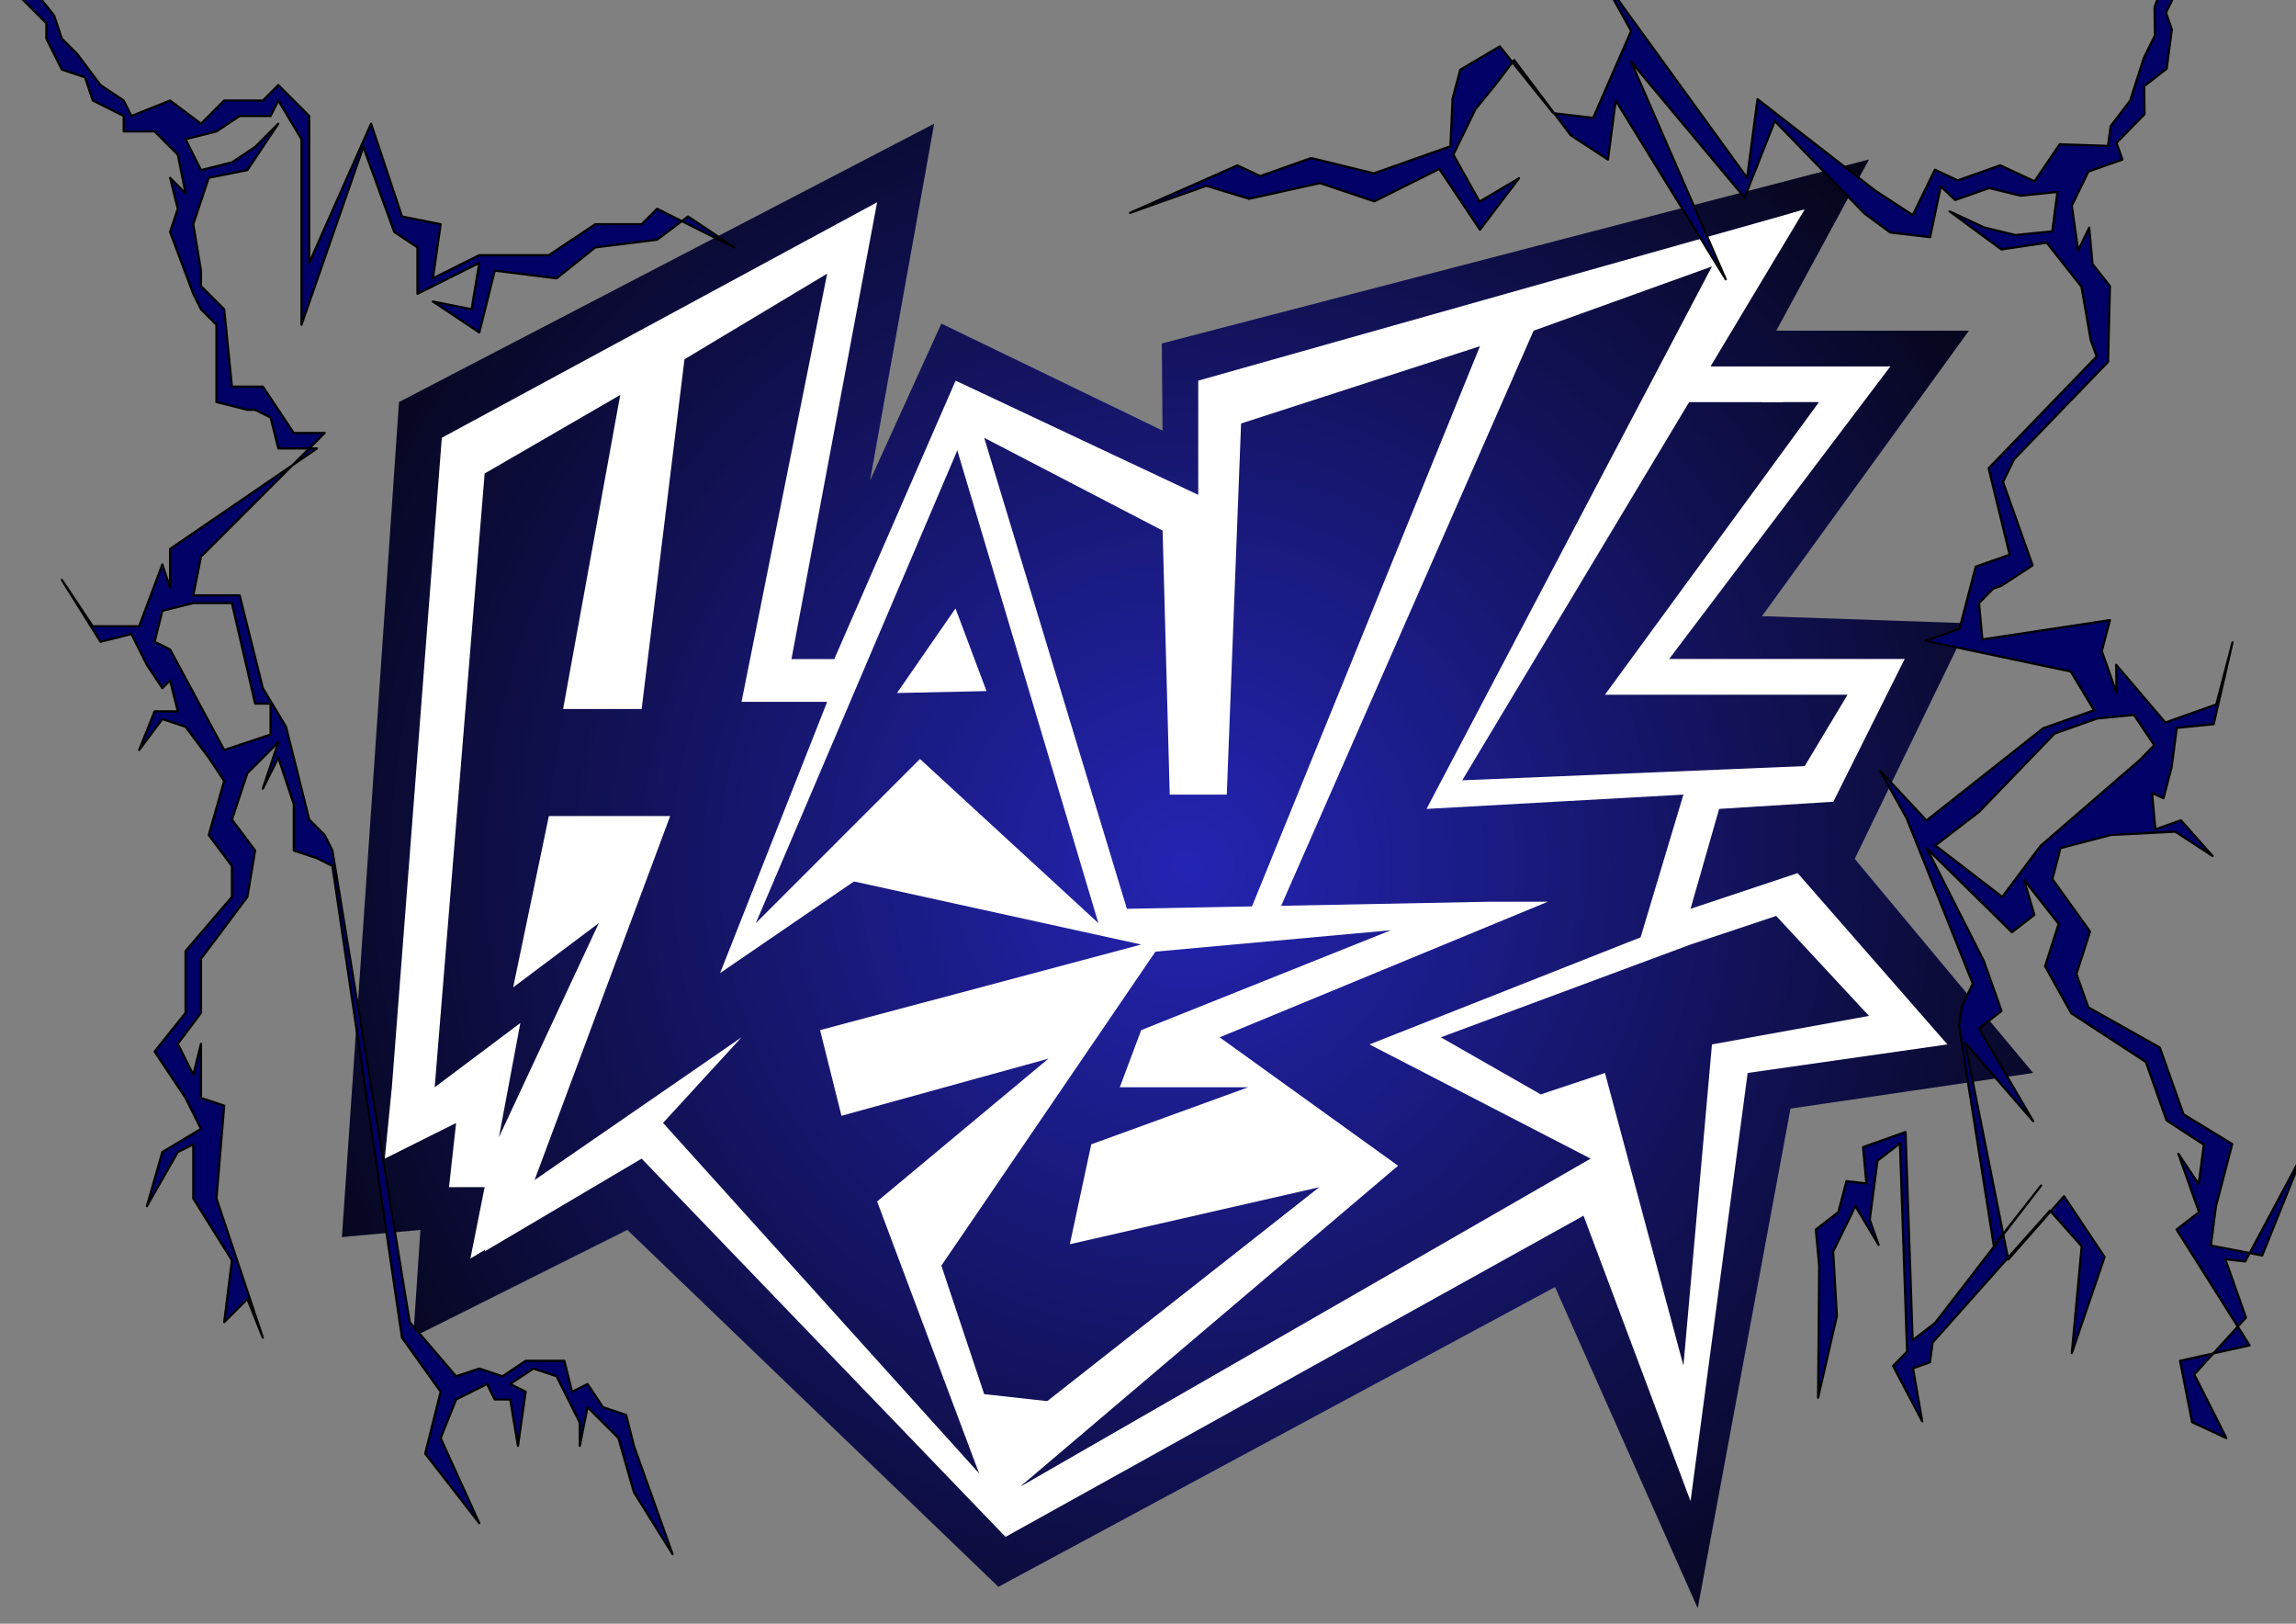 <?xml version="1.0" encoding="UTF-8"?>

<svg version="1.2" baseProfile="tiny" width="297mm" height="210mm" viewBox="0 0 29700 21000" preserveAspectRatio="xMidYMid" fill-rule="evenodd" stroke-width="28.222" stroke-linejoin="round" xmlns="http://www.w3.org/2000/svg" xmlns:xlink="http://www.w3.org/1999/xlink" xml:space="preserve">
 <rect x="0" y="0" width="29700" height="21000" fill="#808080" stroke="none"/>
 <g visibility="visible" id="MasterSlide_1_Standard">
  <desc>Master slide
  </desc>
  <rect fill="none" stroke="none" x="0" y="0" width="29700" height="21000"/>
 </g>
 <g visibility="visible" id="Slide_1_page1">
  <g>
   <rect fill="none" stroke="none" x="4423" y="1600" width="21878" height="19202"/>
   <defs>
    <radialGradient id="Gradient_1" gradientUnits="userSpaceOnUse" cx="15362" cy="11200.5" r="14554.426">
     <stop offset="0" stop-color="rgb(36,36,179)"/>
     <stop offset="1" stop-color="rgb(0,0,0)"/>
    </radialGradient>
   </defs>
   <path fill="url(#Gradient_1)" stroke="none" id="Drawing_1_0" d="M 5161,5200 L 12084,1600 11254,6215 12177,4185 15038,5569 15029,4442 24177,2062 22977,4277 25469,4277 22792,7969 25469,8061 23992,11108 26300,13877 23161,14338 21961,20800 20115,16646 12915,20523 8115,15907 5346,17292 5438,15907 4423,16000 5161,5200 Z"/>
  </g>
  <g>
   <path fill="rgb(255,255,255)" stroke="none" d="M 12360,7869 L 12761,8938 11603,8963 12360,7869 Z"/>
   <rect fill="none" stroke="none" x="11603" y="7869" width="1159" height="1095"/>
  </g>
  <g>
   <path fill="rgb(255,255,255)" stroke="none" d="M 5069,14062 L 5715,5662 11346,2616 10238,8524 10792,8524 12361,4924 12453,5662 9777,11939 11900,9816 11069,11385 9315,12585 10700,9077 9592,9077 10700,3539 8854,4647 8300,9170 7284,9170 8023,5108 6269,6124 5623,14062 6731,13231 6454,14708 7746,11939 6638,12770 7100,10554 8669,10554 6915,15262 9592,13416 8577,14523 12823,19231 13007,19877 8300,14985 6269,16185 6546,14893 5069,14062 Z"/>
   <rect fill="none" stroke="none" x="5069" y="2616" width="7939" height="17262"/>
  </g>
  <g>
   <path fill="rgb(255,255,255)" stroke="none" d="M 13008,19877 L 12731,19231 11346,15539 13562,13692 10885,14431 10608,13323 14762,12216 10977,11385 11900,9816 14208,11939 12362,5754 12362,4923 15500,6400 15500,4923 23346,2708 19192,4462 16054,5477 15869,10277 15131,10277 15039,6862 12731,5662 14577,11754 19285,11662 20023,11662 15777,13416 18085,15077 13562,18123 17069,15354 13839,16092 14116,14800 16146,14062 14485,14062 14762,13323 17992,12031 14946,12308 12177,16369 12731,18031 13562,18123 13008,19877 Z"/>
   <rect fill="none" stroke="none" x="10607" y="2708" width="12740" height="17170"/>
  </g>
  <g>
   <path fill="rgb(255,255,255)" stroke="none" d="M 13007,19877 L 13192,19231 20576,14985 17715,13508 21222,12123 21776,10277 18453,10462 22145,3446 19838,4277 16515,11846 16145,11846 19376,3908 23345,2708 18915,10092 23345,9908 23899,8985 20761,8985 23530,5200 22791,5200 22976,4739 24453,4739 21591,8523 24638,8523 23715,10369 22238,10462 21868,11754 21868,12216 18638,13416 19930,14154 20761,13877 21776,17662 22145,13508 24176,13139 22976,11846 21868,12216 21868,11754 23253,11292 25191,13508 22607,13877 21868,19415 20484,15723 13007,19877 Z"/>
   <rect fill="none" stroke="none" x="13007" y="2708" width="12185" height="17170"/>
  </g>
  <g>
   <path fill="rgb(255,255,255)" stroke="none" d="M 13192,18400 L 13192,19231 18084,15077 17069,15354 13192,18400 Z"/>
   <rect fill="none" stroke="none" x="13192" y="15077" width="4893" height="4155"/>
  </g>
  <g>
   <path fill="rgb(255,255,255)" stroke="none" d="M 23069,5201 L 22977,4739 21777,4739 21592,5201 23069,5201 Z"/>
   <rect fill="none" stroke="none" x="21592" y="4739" width="1478" height="463"/>
  </g>
  <g>
   <path fill="rgb(255,255,255)" stroke="none" d="M 5900,14524 L 5808,15354 6269,15354 6085,16277 7008,15724 6731,14800 6269,14708 5992,14154 5069,14062 4977,14985 5900,14524 Z"/>
   <rect fill="none" stroke="none" x="4977" y="14061" width="2032" height="2217"/>
  </g>
  <g>
   <path fill="rgb(0,0,102)" stroke="none" d="M 2500,7800 L 2100,7900 2000,8300 2200,8400 2900,9700 3500,9500 3500,9100 3300,9100 3000,7800 2500,7800 Z M 300,-300 L 700,200 800,500 1000,700 1300,1100 1600,1300 1700,1500 2200,1300 2600,1600 2900,1300 3400,1300 3600,1100 4000,1500 4000,3400 4800,1600 5200,2800 5700,2900 5600,3600 6200,3300 7100,3300 7700,2900 8300,2900 8500,2700 9500,3200 8900,2800 8500,3100 7700,3200 7200,3600 6400,3500 6200,4300 5600,3900 6100,4000 6200,3400 5400,3800 5400,3200 5100,3000 4700,1900 3900,4200 3900,1800 3600,1300 3500,1500 3100,1500 2800,1700 2400,1800 2600,2200 3000,2100 3300,1900 3600,1600 3200,2200 2700,2300 2500,2900 2600,3500 2600,3700 2900,4000 3000,5000 3400,5000 3800,5600 4200,5600 2600,7200 2500,7700 3100,7700 3400,8900 3700,9400 4000,10600 4200,10800 4300,11000 5300,17100 5900,17800 6200,17700 6500,17800 6800,17600 7300,17600 7400,18000 7600,17900 7800,18200 8100,18300 8200,18700 8700,20100 8200,19300 8000,18600 7600,18200 7500,18700 7500,18400 7200,17800 6900,17700 6600,17900 6800,18000 6700,18700 6600,18100 6400,18100 6300,17900 5900,18100 5700,18600 6200,19700 5500,18800 5700,18000 5200,17300 4300,11200 4100,11100 3800,11000 3800,10400 3600,9800 3400,10200 3600,9600 3200,10000 3000,10600 3300,11000 3200,11600 2600,12400 2600,13100 2300,13500 2500,13900 2600,13500 2600,14200 2900,14300 2800,15500 3400,17300 3200,16800 2900,17100 3000,16300 2500,15500 2500,14800 2300,14900 1900,15600 2100,14900 2600,14600 2400,14200 2000,13600 2400,13100 2400,12300 3000,11600 3000,11200 2700,10800 2900,10100 2700,9800 2400,9400 2100,9300 1800,9700 2000,9200 2300,9200 2200,8800 2100,8900 1900,8600 1700,8200 1300,8300 800,7500 1200,8100 1400,8100 1800,8100 2100,7300 2200,7600 2200,7100 4100,5800 3600,5800 3500,5400 3300,5300 3200,5300 2800,5200 2800,4200 2600,4000 2500,3800 2200,3000 2300,2700 2200,2300 2400,2500 2300,2000 2000,1700 1600,1700 1600,1500 1200,1300 1100,1000 800,900 600,500 600,300 200,-100 300,-300 Z"/>
   <path fill="none" stroke="rgb(0,0,0)" id="Drawing_9_0" stroke-linejoin="round" d="M 2500,7800 L 2100,7900 2000,8300 2200,8400 2900,9700 3500,9500 3500,9100 3300,9100 3000,7800 2500,7800 Z"/>
   <path fill="none" stroke="rgb(0,0,0)" id="Drawing_9_1" stroke-linejoin="round" d="M 300,-300 L 700,200 800,500 1000,700 1300,1100 1600,1300 1700,1500 2200,1300 2600,1600 2900,1300 3400,1300 3600,1100 4000,1500 4000,3400 4800,1600 5200,2800 5700,2900 5600,3600 6200,3300 7100,3300 7700,2900 8300,2900 8500,2700 9500,3200 8900,2800 8500,3100 7700,3200 7200,3600 6400,3500 6200,4300 5600,3900 6100,4000 6200,3400 5400,3800 5400,3200 5100,3000 4700,1900 3900,4200 3900,1800 3600,1300 3500,1500 3100,1500 2800,1700 2400,1800 2600,2200 3000,2100 3300,1900 3600,1600 3200,2200 2700,2300 2500,2900 2600,3500 2600,3700 2900,4000 3000,5000 3400,5000 3800,5600 4200,5600 2600,7200 2500,7700 3100,7700 3400,8900 3700,9400 4000,10600 4200,10800 4300,11000 5300,17100 5900,17800 6200,17700 6500,17800 6800,17600 7300,17600 7400,18000 7600,17900 7800,18200 8100,18300 8200,18700 8700,20100 8200,19300 8000,18600 7600,18200 7500,18700 7500,18400 7200,17800 6900,17700 6600,17900 6800,18000 6700,18700 6600,18100 6400,18100 6300,17900 5900,18100 5700,18600 6200,19700 5500,18800 5700,18000 5200,17300 4300,11200 4100,11100 3800,11000 3800,10400 3600,9800 3400,10200 3600,9600 3200,10000 3000,10600 3300,11000 3200,11600 2600,12400 2600,13100 2300,13500 2500,13900 2600,13500 2600,14200 2900,14300 2800,15500 3400,17300 3200,16800 2900,17100 3000,16300 2500,15500 2500,14800 2300,14900 1900,15600 2100,14900 2600,14600 2400,14200 2000,13600 2400,13100 2400,12300 3000,11600 3000,11200 2700,10800 2900,10100 2700,9800 2400,9400 2100,9300 1800,9700 2000,9200 2300,9200 2200,8800 2100,8900 1900,8600 1700,8200 1300,8300 800,7500 1200,8100 1400,8100 1800,8100 2100,7300 2200,7600 2200,7100 4100,5800 3600,5800 3500,5400 3300,5300 3200,5300 2800,5200 2800,4200 2600,4000 2500,3800 2200,3000 2300,2700 2200,2300 2400,2500 2300,2000 2000,1700 1600,1700 1600,1500 1200,1300 1100,1000 800,900 600,500 600,300 200,-100 300,-300 Z"/>
  </g>
  <g>
   <path fill="rgb(0,0,102)" stroke="none" d="M 27126,9293 L 27604,9246 27866,9638 27685,9824 26396,10939 25900,11600 25035,10935 25600,10500 26577,9488 27126,9293 Z M 28118,-600 L 27870,95 27875,458 27731,751 27555,1300 27302,1632 27268,1887 26643,1866 26318,2345 25874,2138 25325,2333 25029,2195 24742,2782 24260,2467 22734,1282 22600,2300 20695,-327 21100,400 20609,1524 20093,1464 19400,600 18889,902 18790,1274 18762,1892 17773,2242 16961,2044 16302,2277 16006,2139 14617,2753 15605,2403 16159,2571 17076,2368 17778,2604 18618,2185 19144,2971 19650,2305 19139,2608 18800,2000 19086,1412 19333,1109 19586,777 20318,1749 20800,2064 20900,1300 22324,3613 21100,800 22567,2555 22958,1566 24117,2761 24451,3007 24967,3067 25105,2411 25291,2587 25731,2432 26137,2531 26614,2483 26547,2992 26070,3040 25664,2941 25220,2734 25888,3226 26476,3139 26925,3709 27044,4395 27121,4611 25724,6056 25996,7174 25557,7329 25347,8132 24908,8288 26787,8685 27088,9186 26429,9419 24920,10612 24323,9973 24663,10582 25519,12722 25376,13016 25342,13270 25791,16112 26403,15333 25032,17109 24741,17334 24649,14641 24100,14836 24143,15306 23885,15276 23780,15677 23489,15902 23532,16373 23518,18077 23761,17020 23713,16187 24000,15600 24301,16100 24186,15776 24286,15012 24577,14788 24669,17481 24488,17666 24865,18383 24746,17697 24965,17619 24999,17364 26518,15657 26928,16119 26800,17500 27224,16257 26699,15471 25978,16289 25419,13486 26300,14500 25600,13300 25891,13076 25662,12428 24925,10974 26025,12057 26316,11832 26181,11379 26630,11949 26454,12497 26793,13105 27758,13735 28025,14490 28508,14805 28441,15314 28178,14922 28446,15677 28155,15902 29100,17400 28200,17600 28356,18394 28800,18600 28384,17776 29053,17041 28785,16285 29043,16315 29800,14900 29263,16238 28599,16109 28665,15599 28875,14796 28245,14412 27939,13549 27013,13028 26860,12596 27036,12048 26549,11370 26654,10969 27300,10800 28139,10756 28621,11071 28211,10609 27881,10726 27838,10256 27986,10324 28091,9923 28158,9414 28635,9366 28879,8308 28669,9111 28449,9189 28010,9345 27374,8598 27379,8961 27188,8421 27293,8020 25643,8270 25600,7800 25782,7614 25891,7575 26293,7312 25910,6233 26054,5939 27269,4680 27293,3700 27068,3415 27025,2945 26882,3238 26800,2660 27015,2219 27455,2064 27378,1848 27741,1477 27736,1114 28027,889 28094,380 28018,164 28304,-423 28118,-600 Z"/>
   <path fill="none" stroke="rgb(0,0,0)" id="Drawing_10_0" stroke-linejoin="round" d="M 27126,9293 L 27604,9246 27866,9638 27685,9824 26396,10939 25900,11600 25035,10935 25600,10500 26577,9488 27126,9293 Z"/>
   <path fill="none" stroke="rgb(0,0,0)" id="Drawing_10_1" stroke-linejoin="round" d="M 28118,-600 L 27870,95 27875,458 27731,751 27555,1300 27302,1632 27268,1887 26643,1866 26318,2345 25874,2138 25325,2333 25029,2195 24742,2782 24260,2467 22734,1282 22600,2300 20695,-327 21100,400 20609,1524 20093,1464 19400,600 18889,902 18790,1274 18762,1892 17773,2242 16961,2044 16302,2277 16006,2139 14617,2753 15605,2403 16159,2571 17076,2368 17778,2604 18618,2185 19144,2971 19650,2305 19139,2608 18800,2000 19086,1412 19333,1109 19586,777 20318,1749 20800,2064 20900,1300 22324,3613 21100,800 22567,2555 22958,1566 24117,2761 24451,3007 24967,3067 25105,2411 25291,2587 25731,2432 26137,2531 26614,2483 26547,2992 26070,3040 25664,2941 25220,2734 25888,3226 26476,3139 26925,3709 27044,4395 27121,4611 25724,6056 25996,7174 25557,7329 25347,8132 24908,8288 26787,8685 27088,9186 26429,9419 24920,10612 24323,9973 24663,10582 25519,12722 25376,13016 25342,13270 25791,16112 26403,15333 25032,17109 24741,17334 24649,14641 24100,14836 24143,15306 23885,15276 23780,15677 23489,15902 23532,16373 23518,18077 23761,17020 23713,16187 24000,15600 24301,16100 24186,15776 24286,15012 24577,14788 24669,17481 24488,17666 24865,18383 24746,17697 24965,17619 24999,17364 26518,15657 26928,16119 26800,17500 27224,16257 26699,15471 25978,16289 25419,13486 26300,14500 25600,13300 25891,13076 25662,12428 24925,10974 26025,12057 26316,11832 26181,11379 26630,11949 26454,12497 26793,13105 27758,13735 28025,14490 28508,14805 28441,15314 28178,14922 28446,15677 28155,15902 29100,17400 28200,17600 28356,18394 28800,18600 28384,17776 29053,17041 28785,16285 29043,16315 29800,14900 29263,16238 28599,16109 28665,15599 28875,14796 28245,14412 27939,13549 27013,13028 26860,12596 27036,12048 26549,11370 26654,10969 27300,10800 28139,10756 28621,11071 28211,10609 27881,10726 27838,10256 27986,10324 28091,9923 28158,9414 28635,9366 28879,8308 28669,9111 28449,9189 28010,9345 27374,8598 27379,8961 27188,8421 27293,8020 25643,8270 25600,7800 25782,7614 25891,7575 26293,7312 25910,6233 26054,5939 27269,4680 27293,3700 27068,3415 27025,2945 26882,3238 26800,2660 27015,2219 27455,2064 27378,1848 27741,1477 27736,1114 28027,889 28094,380 28018,164 28304,-423 28118,-600 Z"/>
  </g>
 </g>
</svg>